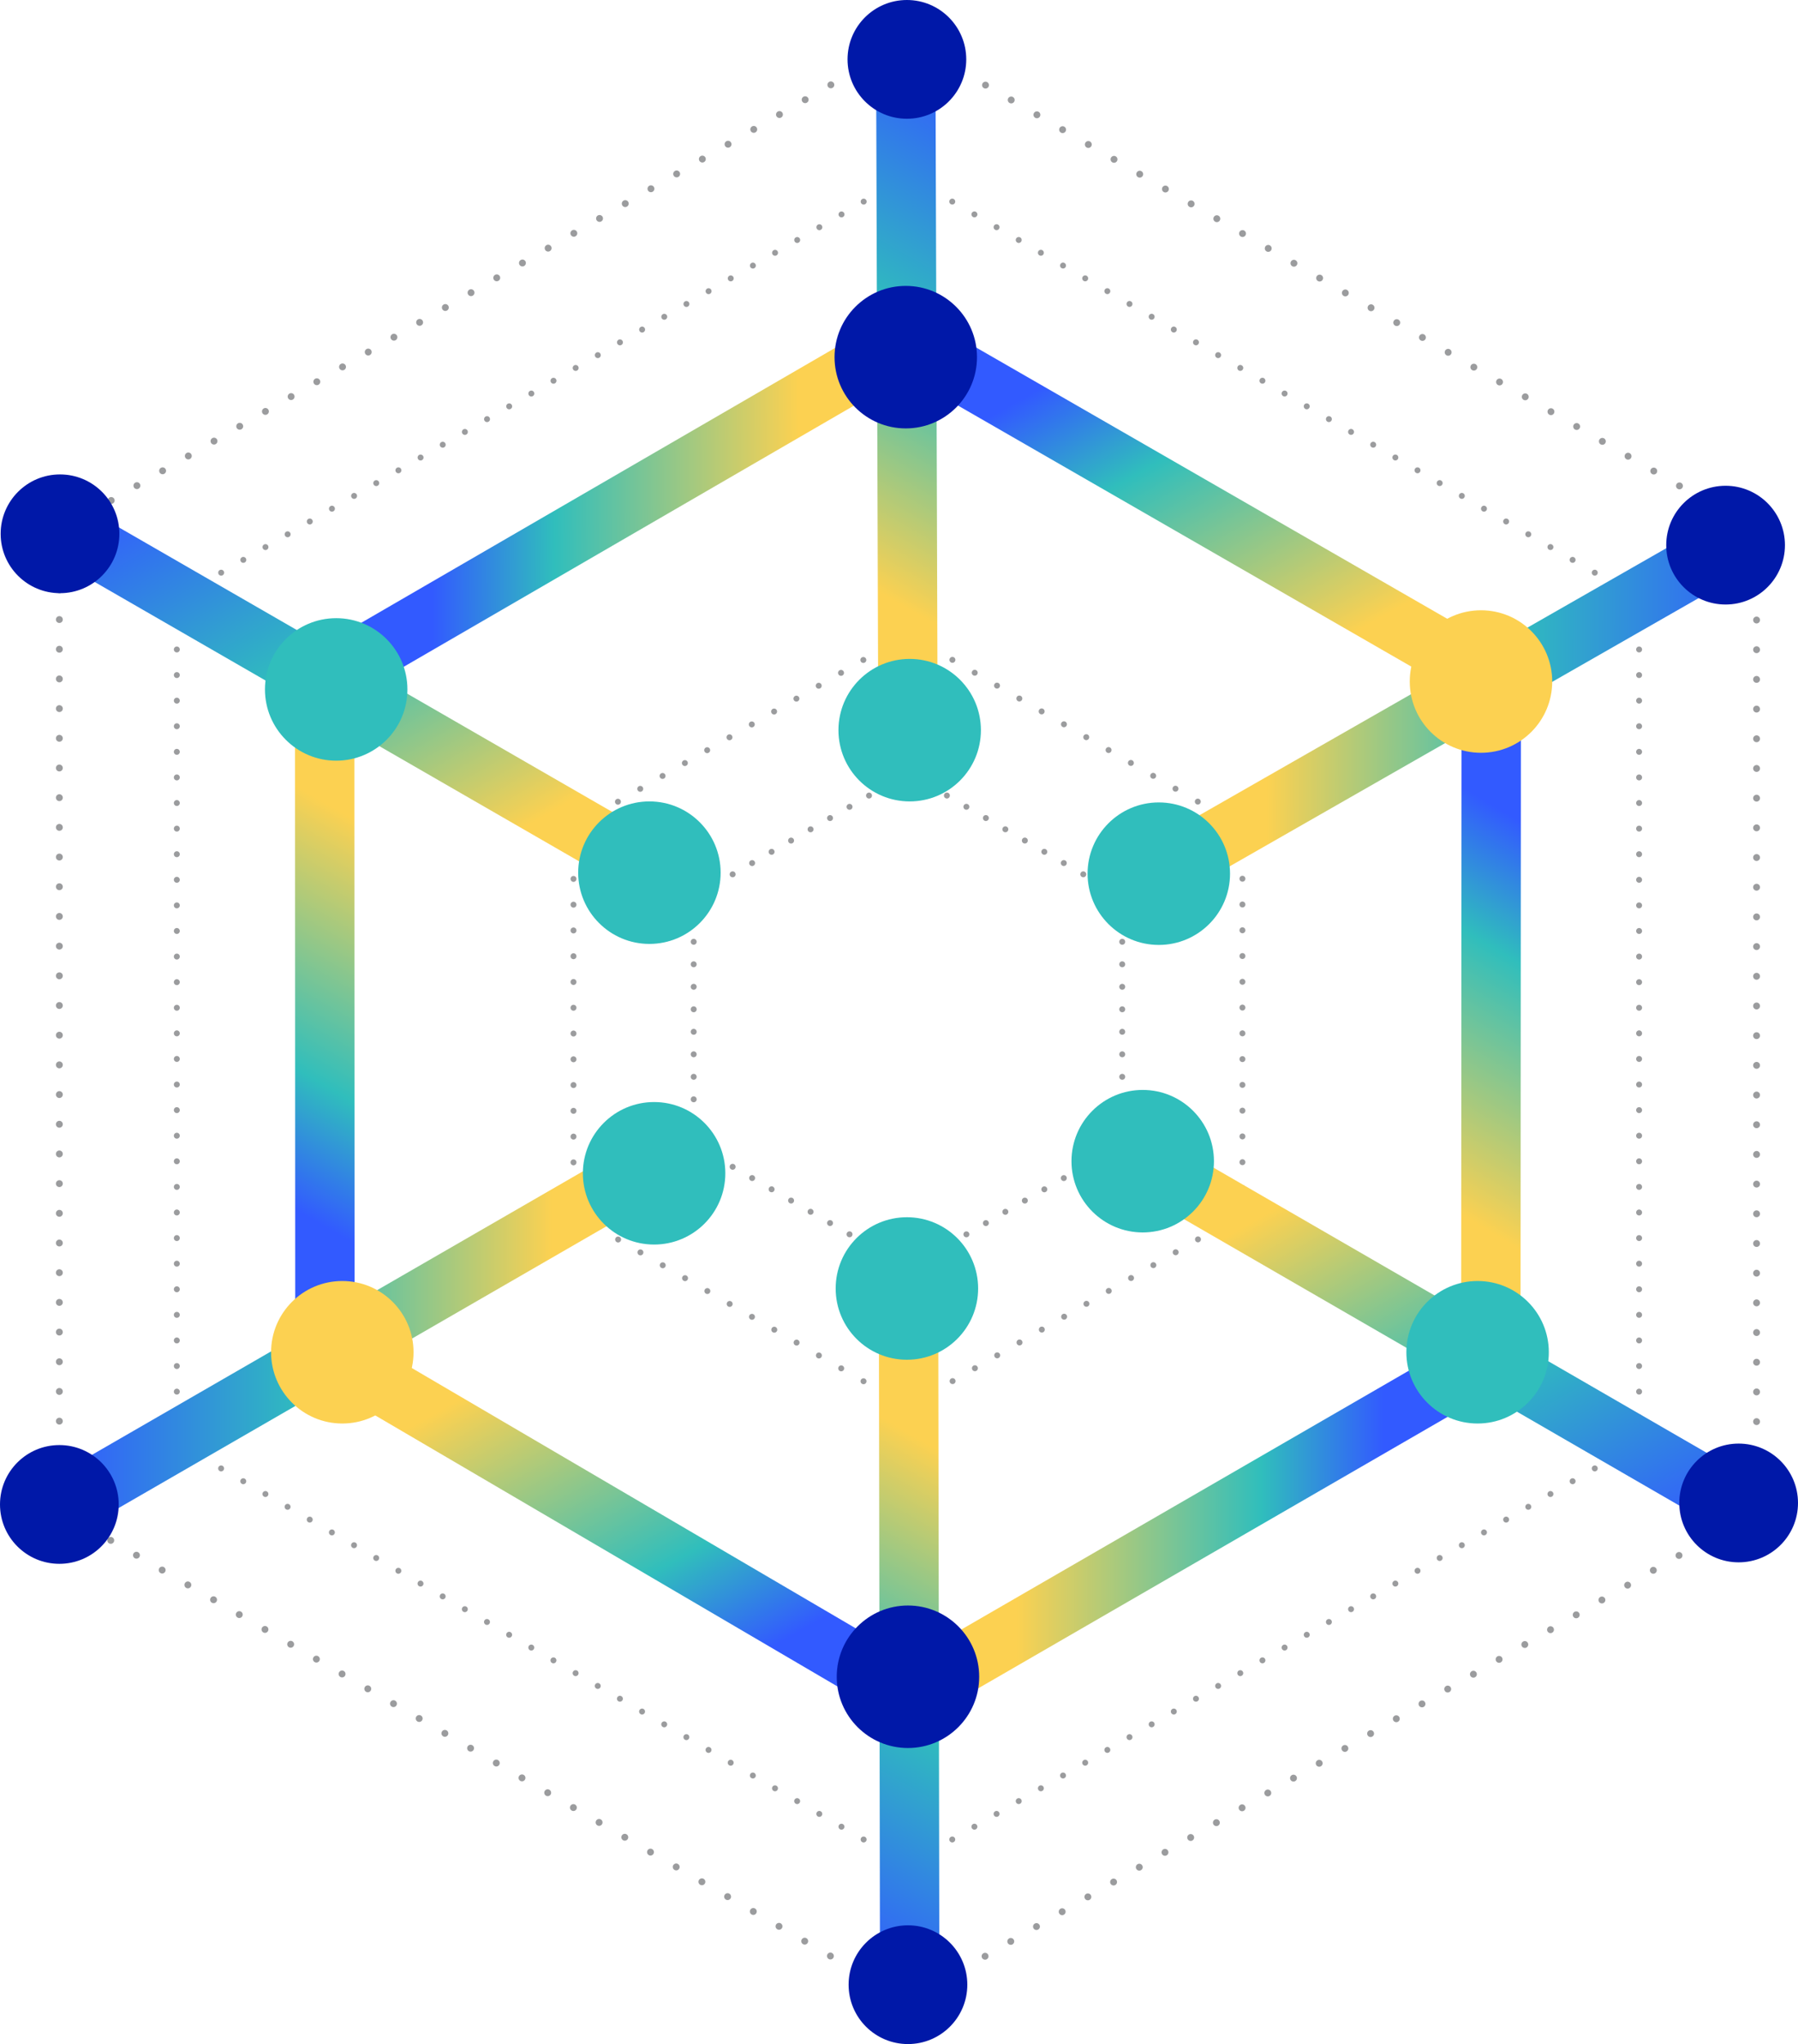 <?xml version="1.0" encoding="UTF-8"?><svg id="Layer_2" xmlns="http://www.w3.org/2000/svg" xmlns:xlink="http://www.w3.org/1999/xlink" viewBox="0 0 302.92 344.25"><defs><style>.cls-1{stroke:url(#linear-gradient-14);}.cls-1,.cls-2,.cls-3,.cls-4,.cls-5,.cls-6,.cls-7,.cls-8,.cls-9,.cls-10,.cls-11,.cls-12,.cls-13,.cls-14,.cls-15{fill:none;}.cls-1,.cls-16,.cls-5,.cls-17,.cls-7,.cls-8,.cls-9,.cls-10,.cls-11,.cls-12,.cls-13,.cls-18{stroke-miterlimit:10;stroke-width:10px;}.cls-19{fill:#fcd151;}.cls-2,.cls-3,.cls-4,.cls-6,.cls-14,.cls-15{stroke:#9b9c9e;stroke-linecap:round;stroke-linejoin:round;}.cls-2,.cls-6{stroke-width:1.16px;}.cls-16{fill:url(#linear-gradient-8);stroke:url(#linear-gradient-9);}.cls-20{fill:#30bebc;}.cls-3{stroke-dasharray:0 4.31;}.cls-4{stroke-dasharray:0 3.79;}.cls-5{stroke:url(#linear-gradient-10);}.cls-6{stroke-dasharray:0 5;}.cls-17{fill:url(#linear-gradient);stroke:url(#linear-gradient-2);}.cls-7{stroke:url(#linear-gradient-12);}.cls-8{stroke:url(#linear-gradient-6);}.cls-9{stroke:url(#linear-gradient-11);}.cls-10{stroke:url(#linear-gradient-13);}.cls-11{stroke:url(#linear-gradient-7);}.cls-21{fill:#0018a8;}.cls-12{stroke:url(#linear-gradient-15);}.cls-13{stroke:url(#linear-gradient-5);}.cls-18{fill:url(#linear-gradient-3);stroke:url(#linear-gradient-4);}.cls-15{stroke-dasharray:0 4.34;}</style><linearGradient id="linear-gradient" x1="202.25" y1="85.3" x2="201.59" y2="86.42" gradientUnits="userSpaceOnUse"><stop offset="0" stop-color="#0018a8"/><stop offset=".4" stop-color="#30bebc"/><stop offset=".8" stop-color="#fcd151"/></linearGradient><linearGradient id="linear-gradient-2" x1="-271.63" y1="-360.99" x2="-168.8" y2="-360.99" gradientTransform="translate(-5.7 454.24) rotate(60.79)" gradientUnits="userSpaceOnUse"><stop offset=".2" stop-color="#325aff"/><stop offset=".4" stop-color="#30bebc"/><stop offset=".8" stop-color="#fcd151"/></linearGradient><linearGradient id="linear-gradient-3" x1="276.27" y1="129.04" x2="226.15" y2="213.84" xlink:href="#linear-gradient"/><linearGradient id="linear-gradient-4" x1="-908.32" y1="-356.94" x2="-804.73" y2="-356.94" gradientTransform="translate(-491.89 727.19) rotate(120.59)" xlink:href="#linear-gradient-2"/><linearGradient id="linear-gradient-5" x1="-1226.01" y1="191.1" x2="-1122.97" y2="191.1" gradientTransform="translate(-972.24 448.58) rotate(179.98)" xlink:href="#linear-gradient-2"/><linearGradient id="linear-gradient-6" x1="-899.66" y1="751.45" x2="-796.45" y2="751.45" gradientTransform="translate(-964.03 -122.1) rotate(-118.94)" xlink:href="#linear-gradient-2"/><linearGradient id="linear-gradient-7" x1="-269.92" y1="750.25" x2="-166.8" y2="750.25" gradientTransform="translate(-485.42 -393.71) rotate(-59.96)" xlink:href="#linear-gradient-2"/><linearGradient id="linear-gradient-8" x1="128.76" y1="43.37" x2="78.54" y2="128.34" xlink:href="#linear-gradient"/><linearGradient id="linear-gradient-9" x1="52.21" y1="202.87" x2="155.38" y2="202.87" gradientTransform="translate(-1.22 -116.46) rotate(-.31)" xlink:href="#linear-gradient-2"/><linearGradient id="linear-gradient-10" x1="-949.89" y1="768.9" x2="-846.66" y2="768.9" gradientTransform="translate(-873.23 -170.05) rotate(-119.98)" gradientUnits="userSpaceOnUse"><stop offset="0" stop-color="#325aff"/><stop offset=".4" stop-color="#30bebc"/><stop offset=".8" stop-color="#fcd151"/></linearGradient><linearGradient id="linear-gradient-11" x1="10.43" y1="223.91" x2="113.66" y2="223.91" gradientTransform="matrix(1,0,0,1,0,0)" xlink:href="#linear-gradient-10"/><linearGradient id="linear-gradient-12" x1="-1267.56" y1="218.26" x2="-1164.33" y2="218.26" gradientTransform="translate(-972.4 331.92) rotate(-179.76)" xlink:href="#linear-gradient-10"/><linearGradient id="linear-gradient-13" x1="-942.03" y1="-336.89" x2="-838.8" y2="-336.89" gradientTransform="translate(-582.24 671.75) rotate(119.82)" xlink:href="#linear-gradient-10"/><linearGradient id="linear-gradient-14" x1="-305.05" y1="-331.27" x2="-201.82" y2="-331.27" gradientTransform="translate(-97.87 504.04) rotate(59.96)" xlink:href="#linear-gradient-10"/><linearGradient id="linear-gradient-15" x1="-314.14" y1="774.85" x2="-210.91" y2="774.85" gradientTransform="translate(-387.64 -336.74) rotate(-60.1)" xlink:href="#linear-gradient-10"/></defs><g id="Text__x2F__Blocks"><line class="cls-17" x1="251.24" y1="114.25" x2="152.6" y2="57.47"/><line class="cls-18" x1="251.17" y1="228.63" x2="251.24" y2="114.25"/><line class="cls-13" x1="153.16" y1="285.3" x2="251.17" y2="228.63"/><line class="cls-8" x1="54.74" y1="227.61" x2="153.16" y2="285.3"/><line class="cls-11" x1="54.7" y1="114.24" x2="54.74" y2="227.61"/><line class="cls-16" x1="152.6" y1="57.47" x2="54.7" y2="114.24"/><line class="cls-14" x1="29.79" y1="100.76" x2="29.79" y2="100.76"/><line class="cls-3" x1="29.79" y1="105.07" x2="29.79" y2="240.84"/><line class="cls-14" x1="29.79" y1="242.99" x2="29.79" y2="242.99"/><line class="cls-3" x1="33.52" y1="245.15" x2="151.1" y2="313.03"/><line class="cls-14" x1="152.97" y1="314.11" x2="152.97" y2="314.11"/><line class="cls-3" x1="156.7" y1="311.95" x2="274.28" y2="244.07"/><line class="cls-14" x1="276.15" y1="242.99" x2="276.15" y2="242.99"/><line class="cls-3" x1="276.15" y1="238.68" x2="276.15" y2="102.91"/><line class="cls-14" x1="276.15" y1="100.76" x2="276.15" y2="100.76"/><line class="cls-3" x1="272.41" y1="98.6" x2="154.84" y2="30.72"/><line class="cls-14" x1="152.97" y1="29.64" x2="152.97" y2="29.64"/><line class="cls-3" x1="149.24" y1="31.8" x2="31.66" y2="99.68"/><line class="cls-14" x1="96.62" y1="139.34" x2="96.62" y2="139.34"/><line class="cls-15" x1="96.62" y1="143.68" x2="96.62" y2="202.24"/><line class="cls-14" x1="96.62" y1="204.41" x2="96.62" y2="204.41"/><line class="cls-15" x1="100.38" y1="206.58" x2="151.09" y2="235.86"/><line class="cls-14" x1="152.97" y1="236.94" x2="152.97" y2="236.94"/><line class="cls-15" x1="156.73" y1="234.77" x2="207.44" y2="205.49"/><line class="cls-14" x1="209.32" y1="204.41" x2="209.32" y2="204.41"/><line class="cls-15" x1="209.32" y1="200.07" x2="209.32" y2="141.51"/><line class="cls-14" x1="209.32" y1="139.34" x2="209.32" y2="139.34"/><line class="cls-15" x1="205.56" y1="137.17" x2="154.85" y2="107.89"/><line class="cls-14" x1="152.97" y1="106.81" x2="152.97" y2="106.81"/><line class="cls-15" x1="149.21" y1="108.98" x2="98.5" y2="138.26"/><line class="cls-14" x1="116.87" y1="151.03" x2="116.87" y2="151.03"/><line class="cls-4" x1="116.87" y1="154.82" x2="116.87" y2="190.82"/><line class="cls-14" x1="116.87" y1="192.72" x2="116.87" y2="192.72"/><line class="cls-4" x1="120.15" y1="194.61" x2="151.33" y2="212.61"/><line class="cls-14" x1="152.97" y1="213.56" x2="152.97" y2="213.56"/><line class="cls-4" x1="156.25" y1="211.67" x2="187.43" y2="193.67"/><line class="cls-14" x1="189.07" y1="192.72" x2="189.07" y2="192.72"/><line class="cls-4" x1="189.07" y1="188.93" x2="189.07" y2="152.93"/><line class="cls-14" x1="189.07" y1="151.03" x2="189.07" y2="151.03"/><line class="cls-4" x1="185.79" y1="149.14" x2="154.61" y2="131.14"/><line class="cls-14" x1="152.97" y1="130.19" x2="152.97" y2="130.19"/><line class="cls-4" x1="149.69" y1="132.09" x2="118.51" y2="150.09"/><line class="cls-5" x1="192.52" y1="195.53" x2="290.72" y2="252.29"/><line class="cls-9" x1="111.16" y1="195.56" x2="12.93" y2="252.27"/><line class="cls-7" x1="195.23" y1="146.97" x2="293.7" y2="90.67"/><line class="cls-10" x1="152.97" y1="123.43" x2="152.6" y2="10"/><line class="cls-1" x1="111.18" y1="147.14" x2="12.91" y2="90.49"/><line class="cls-12" x1="153.07" y1="220.43" x2="153.26" y2="333.86"/><circle class="cls-19" cx="249.51" cy="114.78" r="12"/><circle class="cls-20" cx="56.64" cy="116.11" r="12"/><circle class="cls-20" cx="109.41" cy="146.97" r="12"/><circle class="cls-20" cx="110.2" cy="197.6" r="12"/><circle class="cls-20" cx="152.79" cy="217" r="12"/><circle class="cls-20" cx="192.52" cy="195.56" r="12"/><circle class="cls-20" cx="195.23" cy="147.14" r="12"/><circle class="cls-20" cx="153.26" cy="122.97" r="12"/><circle class="cls-20" cx="248.94" cy="227.74" r="12"/><circle class="cls-19" cx="57.67" cy="227.74" r="12"/><circle class="cls-21" cx="152.6" cy="60.15" r="12"/><circle class="cls-21" cx="152.97" cy="282.39" r="12"/><line class="cls-2" x1="10" y1="89.33" x2="10" y2="89.33"/><line class="cls-6" x1="10" y1="94.34" x2="10" y2="251.92"/><line class="cls-2" x1="10" y1="254.42" x2="10" y2="254.42"/><line class="cls-6" x1="14.33" y1="256.92" x2="150.8" y2="335.71"/><line class="cls-2" x1="152.97" y1="336.96" x2="152.97" y2="336.96"/><line class="cls-6" x1="157.3" y1="334.46" x2="293.77" y2="255.67"/><line class="cls-2" x1="295.94" y1="254.42" x2="295.94" y2="254.42"/><line class="cls-6" x1="295.94" y1="249.42" x2="295.94" y2="91.83"/><line class="cls-2" x1="295.94" y1="89.33" x2="295.94" y2="89.33"/><line class="cls-6" x1="291.61" y1="86.83" x2="155.13" y2="8.04"/><line class="cls-2" x1="152.97" y1="6.79" x2="152.97" y2="6.79"/><line class="cls-6" x1="148.64" y1="9.29" x2="12.17" y2="88.08"/><circle class="cls-21" cx="290.72" cy="91.81" r="10"/><circle class="cls-21" cx="292.92" cy="253.12" r="10"/><circle class="cls-21" cx="152.97" cy="334.25" r="10"/><circle class="cls-21" cx="10" cy="253.37" r="10"/><circle class="cls-21" cx="10.11" cy="89.9" r="10"/><circle class="cls-21" cx="152.79" cy="10" r="10"/></g></svg>